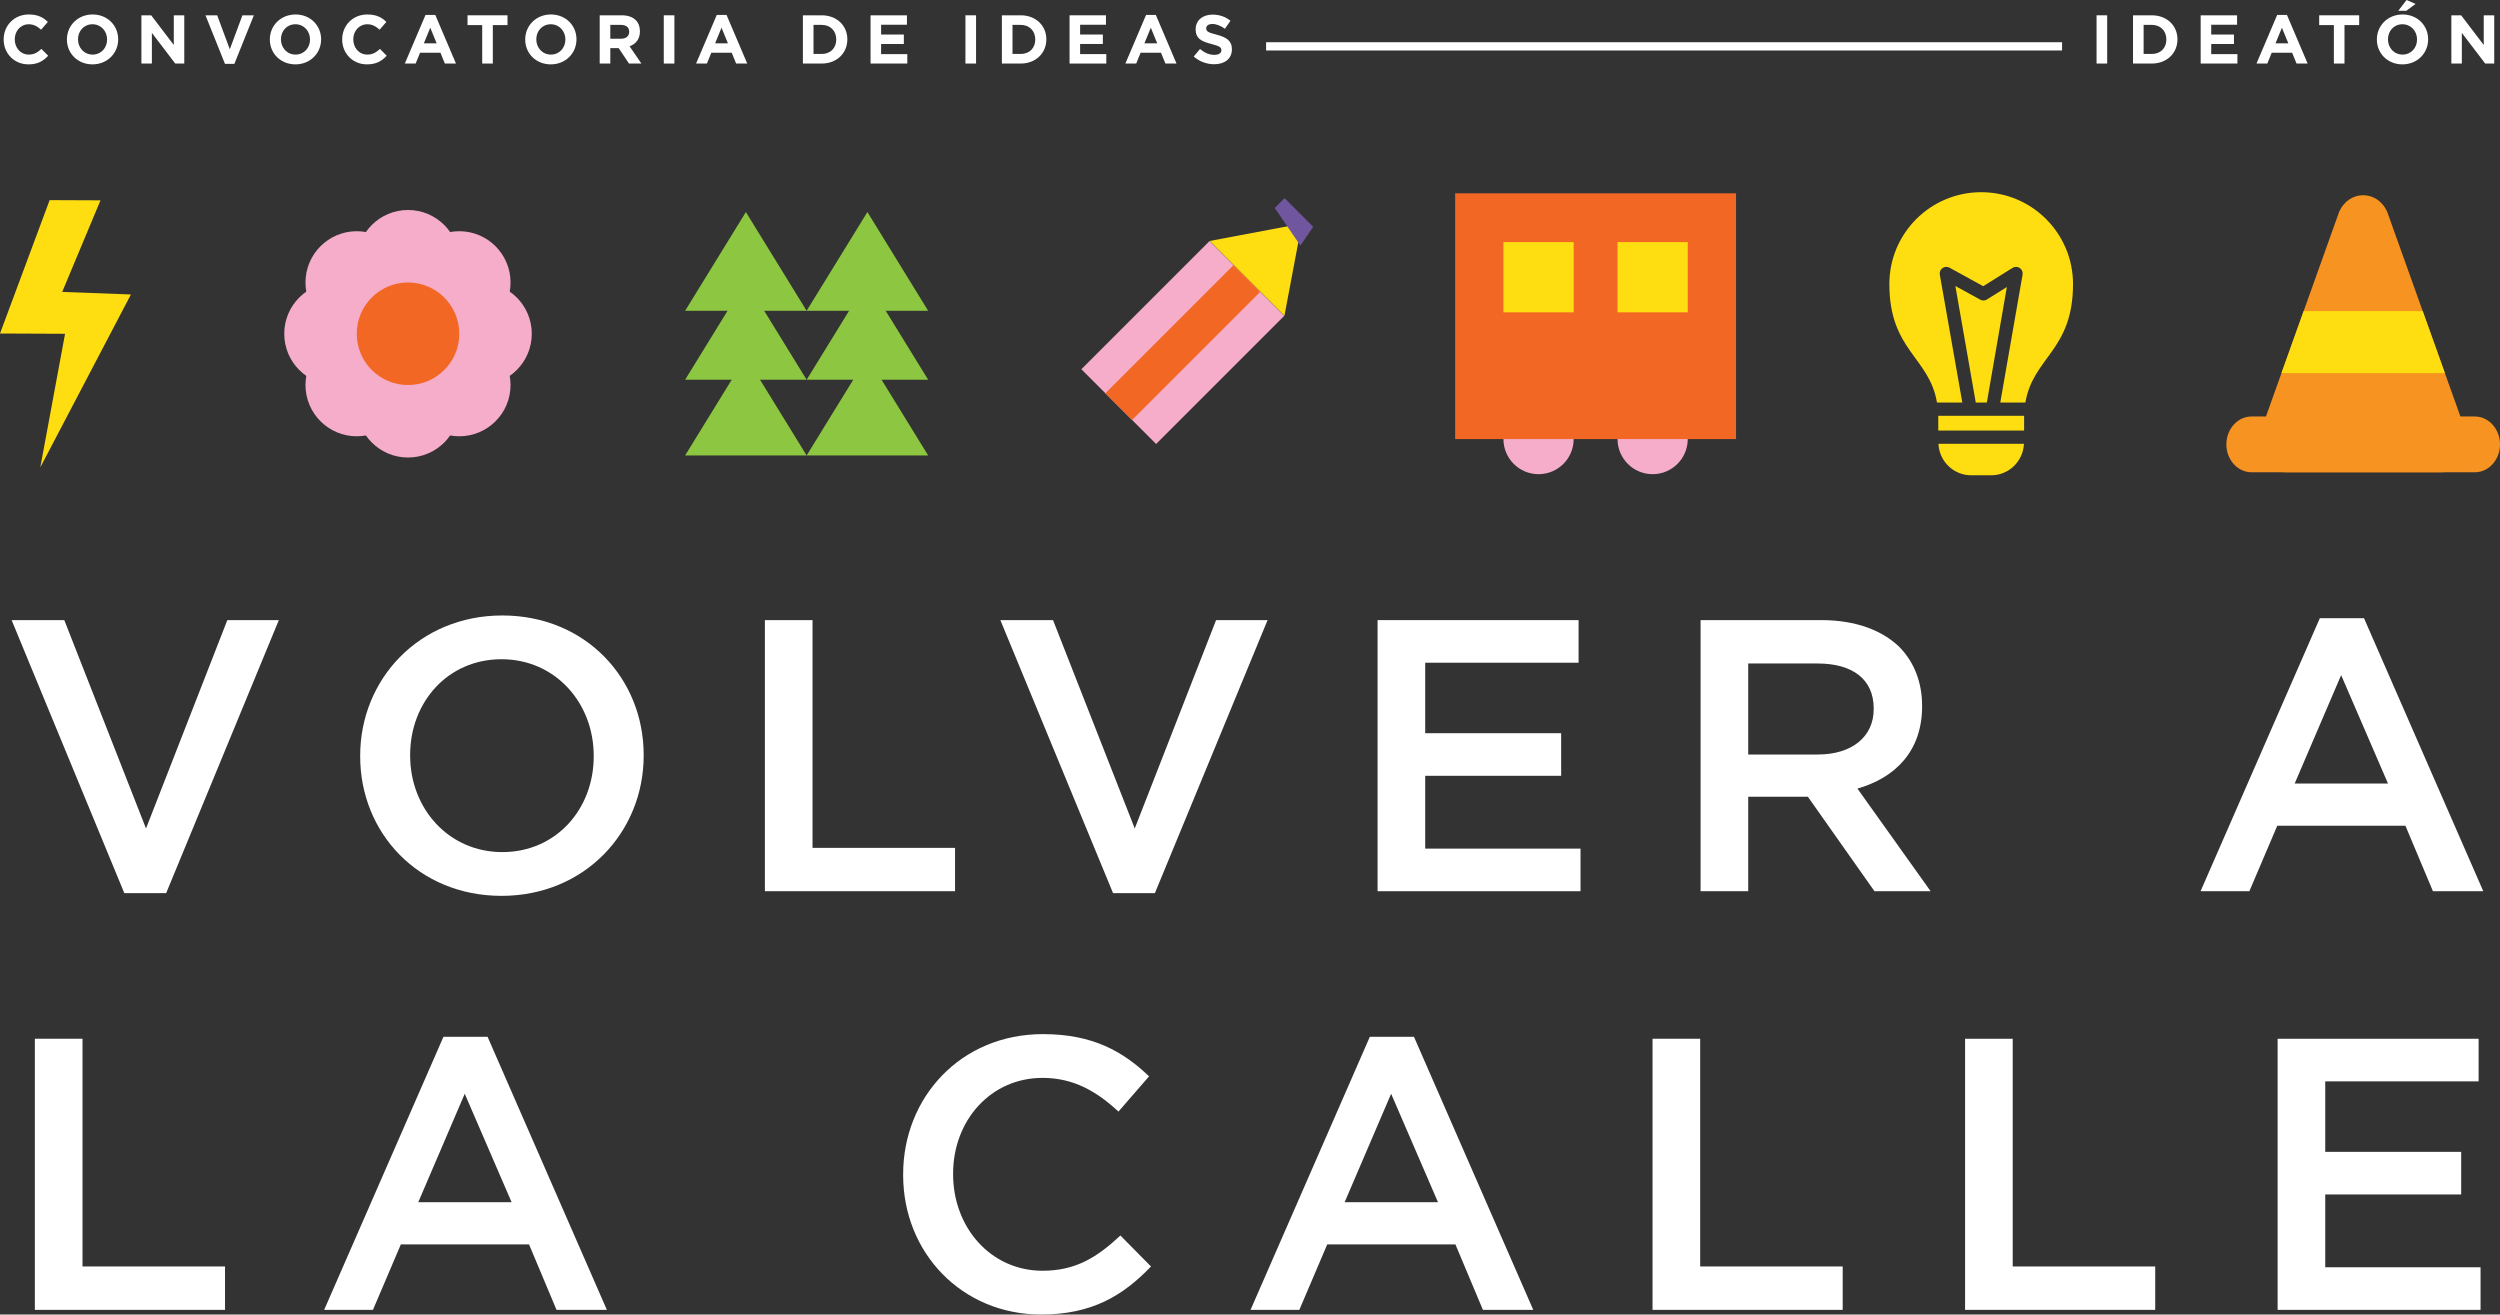 <?xml version="1.0" encoding="UTF-8" standalone="no"?>
<!-- Generator: Adobe Illustrator 17.0.0, SVG Export Plug-In . SVG Version: 6.00 Build 0)  -->

<svg
   xmlns:dc="http://purl.org/dc/elements/1.1/"
   xmlns:cc="http://creativecommons.org/ns#"
   xmlns:rdf="http://www.w3.org/1999/02/22-rdf-syntax-ns#"
   xmlns:svg="http://www.w3.org/2000/svg"
   xmlns="http://www.w3.org/2000/svg"
   xmlns:xlink="http://www.w3.org/1999/xlink"
   xmlns:sodipodi="http://sodipodi.sourceforge.net/DTD/sodipodi-0.dtd"
   xmlns:inkscape="http://www.inkscape.org/namespaces/inkscape"
   version="1.1"
   id="Layer_1"
   x="0px"
   y="0px"
   viewBox="0 0 907.684 477.264"
   enable-background="new 0 0 907.684 769.715"
   xml:space="preserve"
   sodipodi:docname="volver_a_la_calle_logo_top_mobile.svg"
   inkscape:version="0.92.3 (2405546, 2018-03-11)"><rect x="0" y="0" width="907.684" height="477.264" fill="#333333" stroke="none"/><defs
   id="defs451" /><sodipodi:namedview
   pagecolor="#ffffff"
   bordercolor="#666666"
   borderopacity="1"
   objecttolerance="10"
   gridtolerance="10"
   guidetolerance="10"
   inkscape:pageopacity="0"
   inkscape:pageshadow="2"
   inkscape:window-width="1920"
   inkscape:window-height="1052"
   id="namedview449"
   showgrid="false"
   fit-margin-top="0"
   fit-margin-left="0"
   fit-margin-right="0"
   fit-margin-bottom="0"
   inkscape:zoom="0.30660699"
   inkscape:cx="453.842"
   inkscape:cy="92.4065"
   inkscape:window-x="0"
   inkscape:window-y="0"
   inkscape:window-maximized="1"
   inkscape:current-layer="Layer_1" />
<g
   id="g18">
	<g
   id="g16">
		<path
   d="m 761.205,5.556 h 3.854 v 17.517 h -3.854 z"
   id="path2"
   inkscape:connector-curvature="0"
   style="fill:#ffffff" />
		<path
   d="m 774.439,5.556 h 6.831 c 5.506,0 9.31,3.778 9.31,8.708 v 0.05 c 0,4.93 -3.804,8.759 -9.31,8.759 h -6.831 z m 6.831,14.038 c 3.153,0 5.28,-2.127 5.28,-5.229 v -0.051 c 0,-3.103 -2.127,-5.28 -5.28,-5.28 h -2.978 v 10.561 h 2.978 z"
   id="path4"
   inkscape:connector-curvature="0"
   style="fill:#ffffff" />
		<path
   d="m 799.006,5.556 h 13.213 v 3.428 h -9.384 v 3.554 h 8.258 v 3.429 h -8.258 v 3.678 h 9.509 v 3.429 h -13.338 z"
   id="path6"
   inkscape:connector-curvature="0"
   style="fill:#ffffff" />
		<path
   d="m 826.778,5.43 h 3.554 l 7.508,17.643 h -4.029 l -1.602,-3.929 h -7.407 l -1.602,3.929 h -3.929 z m 4.055,10.31 -2.328,-5.681 -2.327,5.681 z"
   id="path8"
   inkscape:connector-curvature="0"
   style="fill:#ffffff" />
		<path
   d="m 847.368,9.108 h -5.33 V 5.556 h 14.515 v 3.553 h -5.331 v 13.964 h -3.854 z"
   id="path10"
   inkscape:connector-curvature="0"
   style="fill:#ffffff" />
		<path
   d="m 862.977,14.364 v -0.051 c 0,-4.979 3.93,-9.059 9.335,-9.059 5.405,0 9.283,4.029 9.283,9.009 v 0.05 c 0,4.98 -3.929,9.059 -9.334,9.059 -5.405,0 -9.284,-4.028 -9.284,-9.008 z m 14.59,0 v -0.051 c 0,-3.003 -2.202,-5.505 -5.306,-5.505 -3.103,0 -5.255,2.452 -5.255,5.455 v 0.05 c 0,3.003 2.202,5.506 5.306,5.506 3.103,0 5.255,-2.453 5.255,-5.455 z M 873.763,0 l 3.278,1.426 -3.403,2.503 h -2.903 z"
   id="path12"
   inkscape:connector-curvature="0"
   style="fill:#ffffff" />
		<path
   d="m 890.022,5.556 h 3.554 l 8.208,10.785 V 5.556 h 3.804 v 17.517 h -3.278 l -8.483,-11.136 v 11.136 h -3.804 V 5.556 Z"
   id="path14"
   inkscape:connector-curvature="0"
   style="fill:#ffffff" />
	</g>
</g>
<g
   id="g60">
	<g
   id="g58">
		<path
   d="m 1.328,14.364 v -0.051 c 0,-4.979 3.754,-9.059 9.134,-9.059 3.303,0 5.28,1.102 6.906,2.703 l -2.452,2.827 C 13.564,9.558 12.188,8.807 10.437,8.807 c -2.953,0 -5.08,2.452 -5.08,5.455 v 0.05 c 0,3.003 2.077,5.506 5.08,5.506 2.002,0 3.229,-0.801 4.604,-2.053 l 2.453,2.478 C 15.692,22.17 13.69,23.371 10.312,23.371 5.156,23.372 1.328,19.394 1.328,14.364 Z"
   id="path20"
   inkscape:connector-curvature="0"
   style="fill:#ffffff" />
		<path
   d="m 24.294,14.364 v -0.051 c 0,-4.979 3.929,-9.059 9.334,-9.059 5.405,0 9.284,4.029 9.284,9.009 v 0.05 c 0,4.98 -3.929,9.059 -9.334,9.059 -5.405,0 -9.284,-4.028 -9.284,-9.008 z m 14.589,0 v -0.051 c 0,-3.003 -2.202,-5.505 -5.305,-5.505 -3.103,0 -5.255,2.452 -5.255,5.455 v 0.05 c 0,3.003 2.202,5.506 5.305,5.506 3.104,0 5.255,-2.453 5.255,-5.455 z"
   id="path22"
   inkscape:connector-curvature="0"
   style="fill:#ffffff" />
		<path
   d="m 51.339,5.556 h 3.554 l 8.208,10.785 V 5.556 h 3.804 V 23.073 H 63.627 L 55.144,11.937 V 23.073 H 51.34 V 5.556 Z"
   id="path24"
   inkscape:connector-curvature="0"
   style="fill:#ffffff" />
		<path
   d="m 74.605,5.556 h 4.254 l 4.579,12.337 4.58,-12.337 h 4.154 L 85.09,23.197 h -3.403 z"
   id="path26"
   inkscape:connector-curvature="0"
   style="fill:#ffffff" />
		<path
   d="m 97.972,14.364 v -0.051 c 0,-4.979 3.929,-9.059 9.334,-9.059 5.405,0 9.284,4.029 9.284,9.009 v 0.05 c 0,4.98 -3.929,9.059 -9.334,9.059 -5.405,0 -9.284,-4.028 -9.284,-9.008 z m 14.59,0 v -0.051 c 0,-3.003 -2.202,-5.505 -5.305,-5.505 -3.103,0 -5.255,2.452 -5.255,5.455 v 0.05 c 0,3.003 2.202,5.506 5.306,5.506 3.101,0 5.254,-2.453 5.254,-5.455 z"
   id="path28"
   inkscape:connector-curvature="0"
   style="fill:#ffffff" />
		<path
   d="m 124.241,14.364 v -0.051 c 0,-4.979 3.754,-9.059 9.134,-9.059 3.303,0 5.28,1.102 6.906,2.703 l -2.452,2.827 c -1.352,-1.226 -2.728,-1.977 -4.479,-1.977 -2.953,0 -5.08,2.452 -5.08,5.455 v 0.05 c 0,3.003 2.077,5.506 5.08,5.506 2.002,0 3.229,-0.801 4.604,-2.053 l 2.453,2.478 c -1.802,1.927 -3.804,3.128 -7.182,3.128 -5.156,0.001 -8.984,-3.977 -8.984,-9.007 z"
   id="path30"
   inkscape:connector-curvature="0"
   style="fill:#ffffff" />
		<path
   d="m 154.489,5.43 h 3.553 l 7.508,17.643 h -4.029 l -1.602,-3.929 h -7.407 l -1.602,3.929 h -3.929 z m 4.054,10.31 -2.328,-5.681 -2.327,5.681 z"
   id="path32"
   inkscape:connector-curvature="0"
   style="fill:#ffffff" />
		<path
   d="m 175.079,9.108 h -5.331 V 5.556 h 14.515 v 3.553 h -5.331 v 13.964 h -3.854 V 9.108 Z"
   id="path34"
   inkscape:connector-curvature="0"
   style="fill:#ffffff" />
		<path
   d="m 190.688,14.364 v -0.051 c 0,-4.979 3.929,-9.059 9.334,-9.059 5.405,0 9.284,4.029 9.284,9.009 v 0.05 c 0,4.98 -3.929,9.059 -9.334,9.059 -5.405,0 -9.284,-4.028 -9.284,-9.008 z m 14.589,0 v -0.051 c 0,-3.003 -2.202,-5.505 -5.305,-5.505 -3.103,0 -5.255,2.452 -5.255,5.455 v 0.05 c 0,3.003 2.202,5.506 5.306,5.506 3.102,0 5.254,-2.453 5.254,-5.455 z"
   id="path36"
   inkscape:connector-curvature="0"
   style="fill:#ffffff" />
		<path
   d="m 217.733,5.556 h 8.008 c 2.227,0 3.954,0.625 5.105,1.776 0.976,0.976 1.501,2.353 1.501,4.004 v 0.05 c 0,2.828 -1.526,4.604 -3.753,5.431 l 4.279,6.256 h -4.504 l -3.753,-5.605 h -3.028 v 5.605 h -3.854 V 5.556 Z m 7.757,8.507 c 1.877,0 2.953,-1.001 2.953,-2.478 v -0.05 c 0,-1.651 -1.151,-2.503 -3.028,-2.503 h -3.829 v 5.03 h 3.904 z"
   id="path38"
   inkscape:connector-curvature="0"
   style="fill:#ffffff" />
		<path
   d="m 241,5.556 h 3.854 V 23.073 H 241 Z"
   id="path40"
   inkscape:connector-curvature="0"
   style="fill:#ffffff" />
		<path
   d="m 260.24,5.43 h 3.553 l 7.508,17.643 h -4.029 l -1.602,-3.929 h -7.407 l -1.602,3.929 h -3.929 z m 4.054,10.31 -2.328,-5.681 -2.327,5.681 z"
   id="path42"
   inkscape:connector-curvature="0"
   style="fill:#ffffff" />
		<path
   d="m 291.51,5.556 h 6.832 c 5.505,0 9.309,3.778 9.309,8.708 v 0.05 c 0,4.93 -3.804,8.759 -9.309,8.759 h -6.832 z m 6.832,14.038 c 3.153,0 5.28,-2.127 5.28,-5.229 v -0.051 c 0,-3.103 -2.127,-5.28 -5.28,-5.28 h -2.978 v 10.561 h 2.978 z"
   id="path44"
   inkscape:connector-curvature="0"
   style="fill:#ffffff" />
		<path
   d="m 316.078,5.556 h 13.213 v 3.428 h -9.384 v 3.554 h 8.258 v 3.429 h -8.258 v 3.678 h 9.509 v 3.429 h -13.338 z"
   id="path46"
   inkscape:connector-curvature="0"
   style="fill:#ffffff" />
		<path
   d="m 350.527,5.556 h 3.854 v 17.517 h -3.854 z"
   id="path48"
   inkscape:connector-curvature="0"
   style="fill:#ffffff" />
		<path
   d="m 363.762,5.556 h 6.832 c 5.505,0 9.309,3.778 9.309,8.708 v 0.05 c 0,4.93 -3.804,8.759 -9.309,8.759 h -6.832 z m 6.832,14.038 c 3.153,0 5.28,-2.127 5.28,-5.229 v -0.051 c 0,-3.103 -2.127,-5.28 -5.28,-5.28 h -2.978 v 10.561 h 2.978 z"
   id="path50"
   inkscape:connector-curvature="0"
   style="fill:#ffffff" />
		<path
   d="m 388.33,5.556 h 13.213 v 3.428 h -9.384 v 3.554 h 8.258 v 3.429 h -8.258 v 3.678 h 9.509 v 3.429 H 388.33 Z"
   id="path52"
   inkscape:connector-curvature="0"
   style="fill:#ffffff" />
		<path
   d="m 416.102,5.43 h 3.554 l 7.507,17.643 h -4.029 l -1.602,-3.929 h -7.407 l -1.602,3.929 h -3.929 z m 4.053,10.31 -2.327,-5.681 -2.327,5.681 z"
   id="path54"
   inkscape:connector-curvature="0"
   style="fill:#ffffff" />
		<path
   d="m 433.412,20.52 2.277,-2.728 c 1.576,1.302 3.228,2.127 5.23,2.127 1.577,0 2.527,-0.625 2.527,-1.651 v -0.05 c 0,-0.977 -0.601,-1.477 -3.528,-2.228 -3.528,-0.9 -5.806,-1.877 -5.806,-5.355 v -0.05 c 0,-3.178 2.552,-5.28 6.131,-5.28 2.553,0 4.73,0.801 6.506,2.228 l -2.002,2.902 c -1.551,-1.076 -3.078,-1.727 -4.554,-1.727 -1.477,0 -2.252,0.676 -2.252,1.526 v 0.051 c 0,1.15 0.751,1.526 3.779,2.302 3.553,0.926 5.555,2.202 5.555,5.255 v 0.051 c 0,3.478 -2.652,5.43 -6.431,5.43 -2.652,-0.001 -5.33,-0.927 -7.432,-2.803 z"
   id="path56"
   inkscape:connector-curvature="0"
   style="fill:#ffffff" />
	</g>
</g>
<rect
   x="459.684"
   y="15.331"
   width="289"
   height="3"
   id="rect62"
   style="fill:#ffffff" />
<g
   id="g76">
	<g
   id="g68">
		<circle
   cx="558.608"
   cy="159.415"
   r="12.746"
   id="circle64"
   style="fill:#f6adca" />
		<circle
   cx="600.032"
   cy="159.415"
   r="12.746"
   id="circle66"
   style="fill:#f6adca" />
	</g>
	<rect
   x="528.335"
   y="70.19"
   width="101.971"
   height="89.225"
   id="rect70"
   style="fill:#f26724" />
	<rect
   x="545.862"
   y="87.905"
   width="25.493"
   height="25.493"
   id="rect72"
   style="fill:#ffde11" />
	<rect
   x="587.286"
   y="87.905"
   width="25.493"
   height="25.493"
   id="rect74"
   style="fill:#ffde11" />
</g>
<g
   id="g108">
	<g
   id="g106">
		<path
   d="m 4.22,225.148 h 19.123 l 29.668,75.647 29.528,-75.647 h 18.701 l -40.917,99.13 H 45.138 Z"
   id="path78"
   inkscape:connector-curvature="0"
   style="fill:#ffffff" />
		<path
   d="m 130.773,274.643 v -0.281 c 0,-27.7 21.373,-50.9 51.604,-50.9 30.231,0 51.322,22.919 51.322,50.619 v 0.281 c 0,27.7 -21.373,50.901 -51.604,50.901 -30.231,-10e-4 -51.322,-22.92 -51.322,-50.62 z m 84.787,0 v -0.281 c 0,-19.123 -13.92,-35.012 -33.465,-35.012 -19.545,0 -33.184,15.607 -33.184,34.73 v 0.281 c 0,19.123 13.92,35.012 33.465,35.012 19.545,0 33.184,-15.607 33.184,-34.73 z"
   id="path80"
   inkscape:connector-curvature="0"
   style="fill:#ffffff" />
		<path
   d="m 277.713,225.148 h 17.295 v 82.678 h 51.745 v 15.749 h -69.04 z"
   id="path82"
   inkscape:connector-curvature="0"
   style="fill:#ffffff" />
		<path
   d="m 363.206,225.148 h 19.123 l 29.668,75.647 29.528,-75.647 h 18.701 l -40.917,99.13 h -15.186 z"
   id="path84"
   inkscape:connector-curvature="0"
   style="fill:#ffffff" />
		<path
   d="m 500.164,225.148 h 72.977 v 15.467 h -55.682 v 25.591 h 49.354 v 15.467 h -49.354 v 26.435 h 56.385 v 15.467 h -73.68 z"
   id="path86"
   inkscape:connector-curvature="0"
   style="fill:#ffffff" />
		<path
   d="m 617.435,225.148 h 43.87 c 12.374,0 22.076,3.655 28.403,9.842 5.203,5.343 8.155,12.655 8.155,21.232 v 0.281 c 0,16.17 -9.702,25.872 -23.481,29.81 l 26.575,37.262 H 680.568 L 656.383,289.266 H 634.73 v 34.309 h -17.295 z m 42.606,48.791 c 12.373,0 20.247,-6.468 20.247,-16.451 v -0.281 c 0,-10.546 -7.593,-16.311 -20.388,-16.311 h -25.17 v 33.043 z"
   id="path88"
   inkscape:connector-curvature="0"
   style="fill:#ffffff" />
		<path
   d="m 842.273,224.445 h 16.03 l 43.308,99.13 h -18.279 l -9.983,-23.763 h -46.542 l -10.124,23.763 h -17.717 z m 24.748,60.04 -17.014,-39.371 -16.874,39.371 z"
   id="path90"
   inkscape:connector-curvature="0"
   style="fill:#ffffff" />
		<path
   d="m 12.656,377.148 h 17.295 v 82.678 h 51.745 v 15.749 h -69.04 z"
   id="path92"
   inkscape:connector-curvature="0"
   style="fill:#ffffff" />
		<path
   d="m 161.001,376.445 h 16.03 l 43.308,99.13 H 202.06 l -9.983,-23.764 h -46.542 l -10.124,23.764 h -17.717 z m 24.747,60.04 -17.014,-39.371 -16.874,39.371 z"
   id="path94"
   inkscape:connector-curvature="0"
   style="fill:#ffffff" />
		<path
   d="m 327.908,426.643 v -0.281 c 0,-27.981 20.951,-50.9 50.76,-50.9 18.139,0 29.106,6.327 38.527,15.326 l -11.108,12.796 c -7.874,-7.312 -16.311,-12.233 -27.56,-12.233 -18.842,0 -32.481,15.467 -32.481,34.73 v 0.281 c 0,19.264 13.639,35.012 32.481,35.012 12.092,0 19.826,-4.921 28.263,-12.795 l 11.108,11.248 c -10.265,10.687 -21.513,17.437 -39.933,17.437 -28.685,-0.001 -50.057,-22.359 -50.057,-50.621 z"
   id="path96"
   inkscape:connector-curvature="0"
   style="fill:#ffffff" />
		<path
   d="m 497.345,376.445 h 16.03 l 43.308,99.13 h -18.279 l -9.983,-23.764 h -46.542 l -10.124,23.764 h -17.717 z m 24.748,60.04 -17.014,-39.371 -16.874,39.371 z"
   id="path98"
   inkscape:connector-curvature="0"
   style="fill:#ffffff" />
		<path
   d="m 599.994,377.148 h 17.295 v 82.678 h 51.745 v 15.749 h -69.04 z"
   id="path100"
   inkscape:connector-curvature="0"
   style="fill:#ffffff" />
		<path
   d="m 713.467,377.148 h 17.295 v 82.678 h 51.744 v 15.749 h -69.039 z"
   id="path102"
   inkscape:connector-curvature="0"
   style="fill:#ffffff" />
		<path
   d="m 826.941,377.148 h 72.977 v 15.467 h -55.682 v 25.591 h 49.354 v 15.467 h -49.354 v 26.435 h 56.385 v 15.468 h -73.68 z"
   id="path104"
   inkscape:connector-curvature="0"
   style="fill:#ffffff" />
	</g>
</g>
<g
   id="g128">
	<g
   id="g126">
		<g
   id="g116">
			<polygon
   points="292.869,112.834 248.748,112.834 270.808,76.991 "
   id="polygon110"
   style="fill:#8dc641" />
			<polygon
   points="292.869,137.876 248.748,137.876 270.808,102.033 "
   id="polygon112"
   style="fill:#8dc641" />
			<polygon
   points="292.869,165.361 248.748,165.361 270.808,129.518 "
   id="polygon114"
   style="fill:#8dc641" />
		</g>
		<g
   id="g124">
			<polygon
   points="336.991,112.834 292.869,112.834 314.93,76.991 "
   id="polygon118"
   style="fill:#8dc641" />
			<polygon
   points="336.991,137.876 292.869,137.876 314.93,102.033 "
   id="polygon120"
   style="fill:#8dc641" />
			<polygon
   points="336.991,165.361 292.869,165.361 314.93,129.518 "
   id="polygon122"
   style="fill:#8dc641" />
		</g>
	</g>
</g>
<g
   id="g154">
	<g
   id="g150">
		<g
   id="g138">
			<circle
   cx="148.139"
   cy="94.854"
   r="18.613"
   id="circle130"
   style="fill:#f6adca" />
			<circle
   cx="174.462"
   cy="121.176"
   r="18.613"
   id="circle132"
   style="fill:#f6adca" />
			<circle
   cx="121.817"
   cy="121.176"
   r="18.613"
   id="circle134"
   style="fill:#f6adca" />
			<circle
   cx="148.139"
   cy="147.498"
   r="18.613"
   id="circle136"
   style="fill:#f6adca" />
		</g>
		<g
   id="g148">
			<circle
   cx="129.527"
   cy="102.563"
   r="18.613"
   id="circle140"
   style="fill:#f6adca" />
			<circle
   cx="166.752"
   cy="102.563"
   r="18.613"
   id="circle142"
   style="fill:#f6adca" />
			<circle
   cx="129.527"
   cy="139.789"
   r="18.613"
   id="circle144"
   style="fill:#f6adca" />
			<circle
   cx="166.752"
   cy="139.789"
   r="18.613"
   id="circle146"
   style="fill:#f6adca" />
		</g>
	</g>
	<circle
   cx="148.139"
   cy="121.176"
   r="18.613"
   id="circle152"
   style="fill:#f26724" />
</g>
<polygon
   points="23.622,121.187 14.634,169.694 47.531,106.917 22.582,105.988 36.489,72.737 18.026,72.658 0,121.085 "
   id="polygon156"
   style="fill:#ffde11" />
<g
   id="g170">
	<g
   id="g168">
		<g
   id="g162">
			<path
   d="m 728.633,104.215 -7.236,4.52 c -0.737,0.462 -1.668,0.489 -2.432,0.067 l -9.021,-4.961 7.407,42.318 h 4.016 z"
   id="path158"
   inkscape:connector-curvature="0"
   style="fill:#ffde11" />
			<path
   d="m 719.319,69.783 c -18.413,0 -33.34,14.927 -33.34,33.34 0,24.15 14.495,26.486 17.294,43.036 h 9.195 l -8.173,-46.43 c -0.169,-0.913 0.203,-1.843 0.957,-2.386 0.753,-0.545 1.751,-0.607 2.566,-0.157 l 12.23,6.725 10.659,-6.658 c 0.806,-0.505 1.837,-0.486 2.624,0.05 0.787,0.535 1.185,1.485 1.013,2.421 l -8.094,46.435 h 9.116 c 2.799,-16.55 17.294,-18.886 17.294,-43.036 -10e-4,-18.413 -14.928,-33.34 -33.341,-33.34 z"
   id="path160"
   inkscape:connector-curvature="0"
   style="fill:#ffde11" />
		</g>
		<path
   d="m 703.716,150.966 c 0.009,0.342 0.026,0.673 0.026,1.026 v 4.324 h 31.155 v -4.324 c 0,-0.353 0.017,-0.684 0.026,-1.026 z"
   id="path164"
   inkscape:connector-curvature="0"
   style="fill:#ffde11" />
		<path
   d="m 703.795,161.123 c 0.283,6.362 5.489,11.446 11.921,11.446 h 7.205 c 6.432,0 11.639,-5.083 11.922,-11.446 z"
   id="path166"
   inkscape:connector-curvature="0"
   style="fill:#ffde11" />
	</g>
</g>
<g
   id="g188">
	
		<rect
   x="396.599"
   y="105.139"
   transform="matrix(0.707,-0.707,0.707,0.707,37.882,340.123)"
   width="65.811"
   height="38.39"
   id="rect172"
   style="fill:#f6adca" />
	
		<rect
   x="396.599"
   y="117.478"
   transform="matrix(0.707,-0.707,0.707,0.707,37.882,340.123)"
   width="65.811"
   height="13.711"
   id="rect174"
   style="fill:#f26724" />
	<polygon
   points="466.346,114.639 439.2,87.493 472.662,81.177 "
   id="polygon176"
   style="fill:#ffde11" />
	<g
   id="g186">
		<defs
   id="defs179">
			<polygon
   id="SVGID_1_"
   points="466.346,114.639 439.2,87.493 472.662,81.177 " />
		</defs>
		<clipPath
   id="SVGID_2_">
			<use
   xlink:href="#SVGID_1_"
   overflow="visible"
   id="use181"
   style="overflow:visible"
   x="0"
   y="0"
   width="100%"
   height="100%" />
		</clipPath>
		
			<rect
   x="464.539"
   y="72.73"
   transform="matrix(-0.707,0.707,-0.707,-0.707,863.703,-187.619)"
   clip-path="url(#SVGID_2_)"
   width="12.34"
   height="24.679"
   id="rect184"
   style="fill:#70569e" />
	</g>
</g>
<g
   id="g204">
	<path
   d="m 849.254,77 -28.275,79.051 c -3.084,7.149 1.612,15.422 8.753,15.422 h 56.549 c 7.142,0 11.837,-8.272 8.753,-15.422 L 866.761,77 c -3.52,-8.16 -13.987,-8.16 -17.507,0 z"
   id="path190"
   inkscape:connector-curvature="0"
   style="fill:#f79421" />
	<path
   d="m 898.56,171.472 h -81.104 c -5.018,0 -9.124,-4.557 -9.124,-10.126 v 0 c 0,-5.569 4.106,-10.126 9.124,-10.126 h 81.104 c 5.018,0 9.124,4.557 9.124,10.126 v 0 c 0,5.569 -4.106,10.126 -9.124,10.126 z"
   id="path192"
   inkscape:connector-curvature="0"
   style="fill:#f79421" />
	<g
   id="g202">
		<defs
   id="defs195">
			<path
   id="SVGID_3_"
   d="m 849.254,77 -28.275,79.051 c -3.084,7.149 1.612,15.422 8.753,15.422 h 56.549 c 7.142,0 11.837,-8.272 8.753,-15.422 L 866.761,77 c -3.52,-8.16 -13.987,-8.16 -17.507,0 z"
   inkscape:connector-curvature="0" />
		</defs>
		<clipPath
   id="SVGID_4_">
			<use
   xlink:href="#SVGID_3_"
   overflow="visible"
   id="use197"
   style="overflow:visible"
   x="0"
   y="0"
   width="100%"
   height="100%" />
		</clipPath>
		<path
   clip-path="url(#SVGID_4_)"
   d="M 899.661,135.467 H 816.53 c -4.461,0 -8.11,-4.051 -8.11,-9.001 v -4.501 c 0,-4.951 3.65,-9.001 8.11,-9.001 h 83.131 c 4.461,0 8.11,4.051 8.11,9.001 v 4.501 c 0,4.951 -3.65,9.001 -8.11,9.001 z"
   id="path200"
   inkscape:connector-curvature="0"
   style="fill:#ffde11" />
	</g>
</g>



</svg>